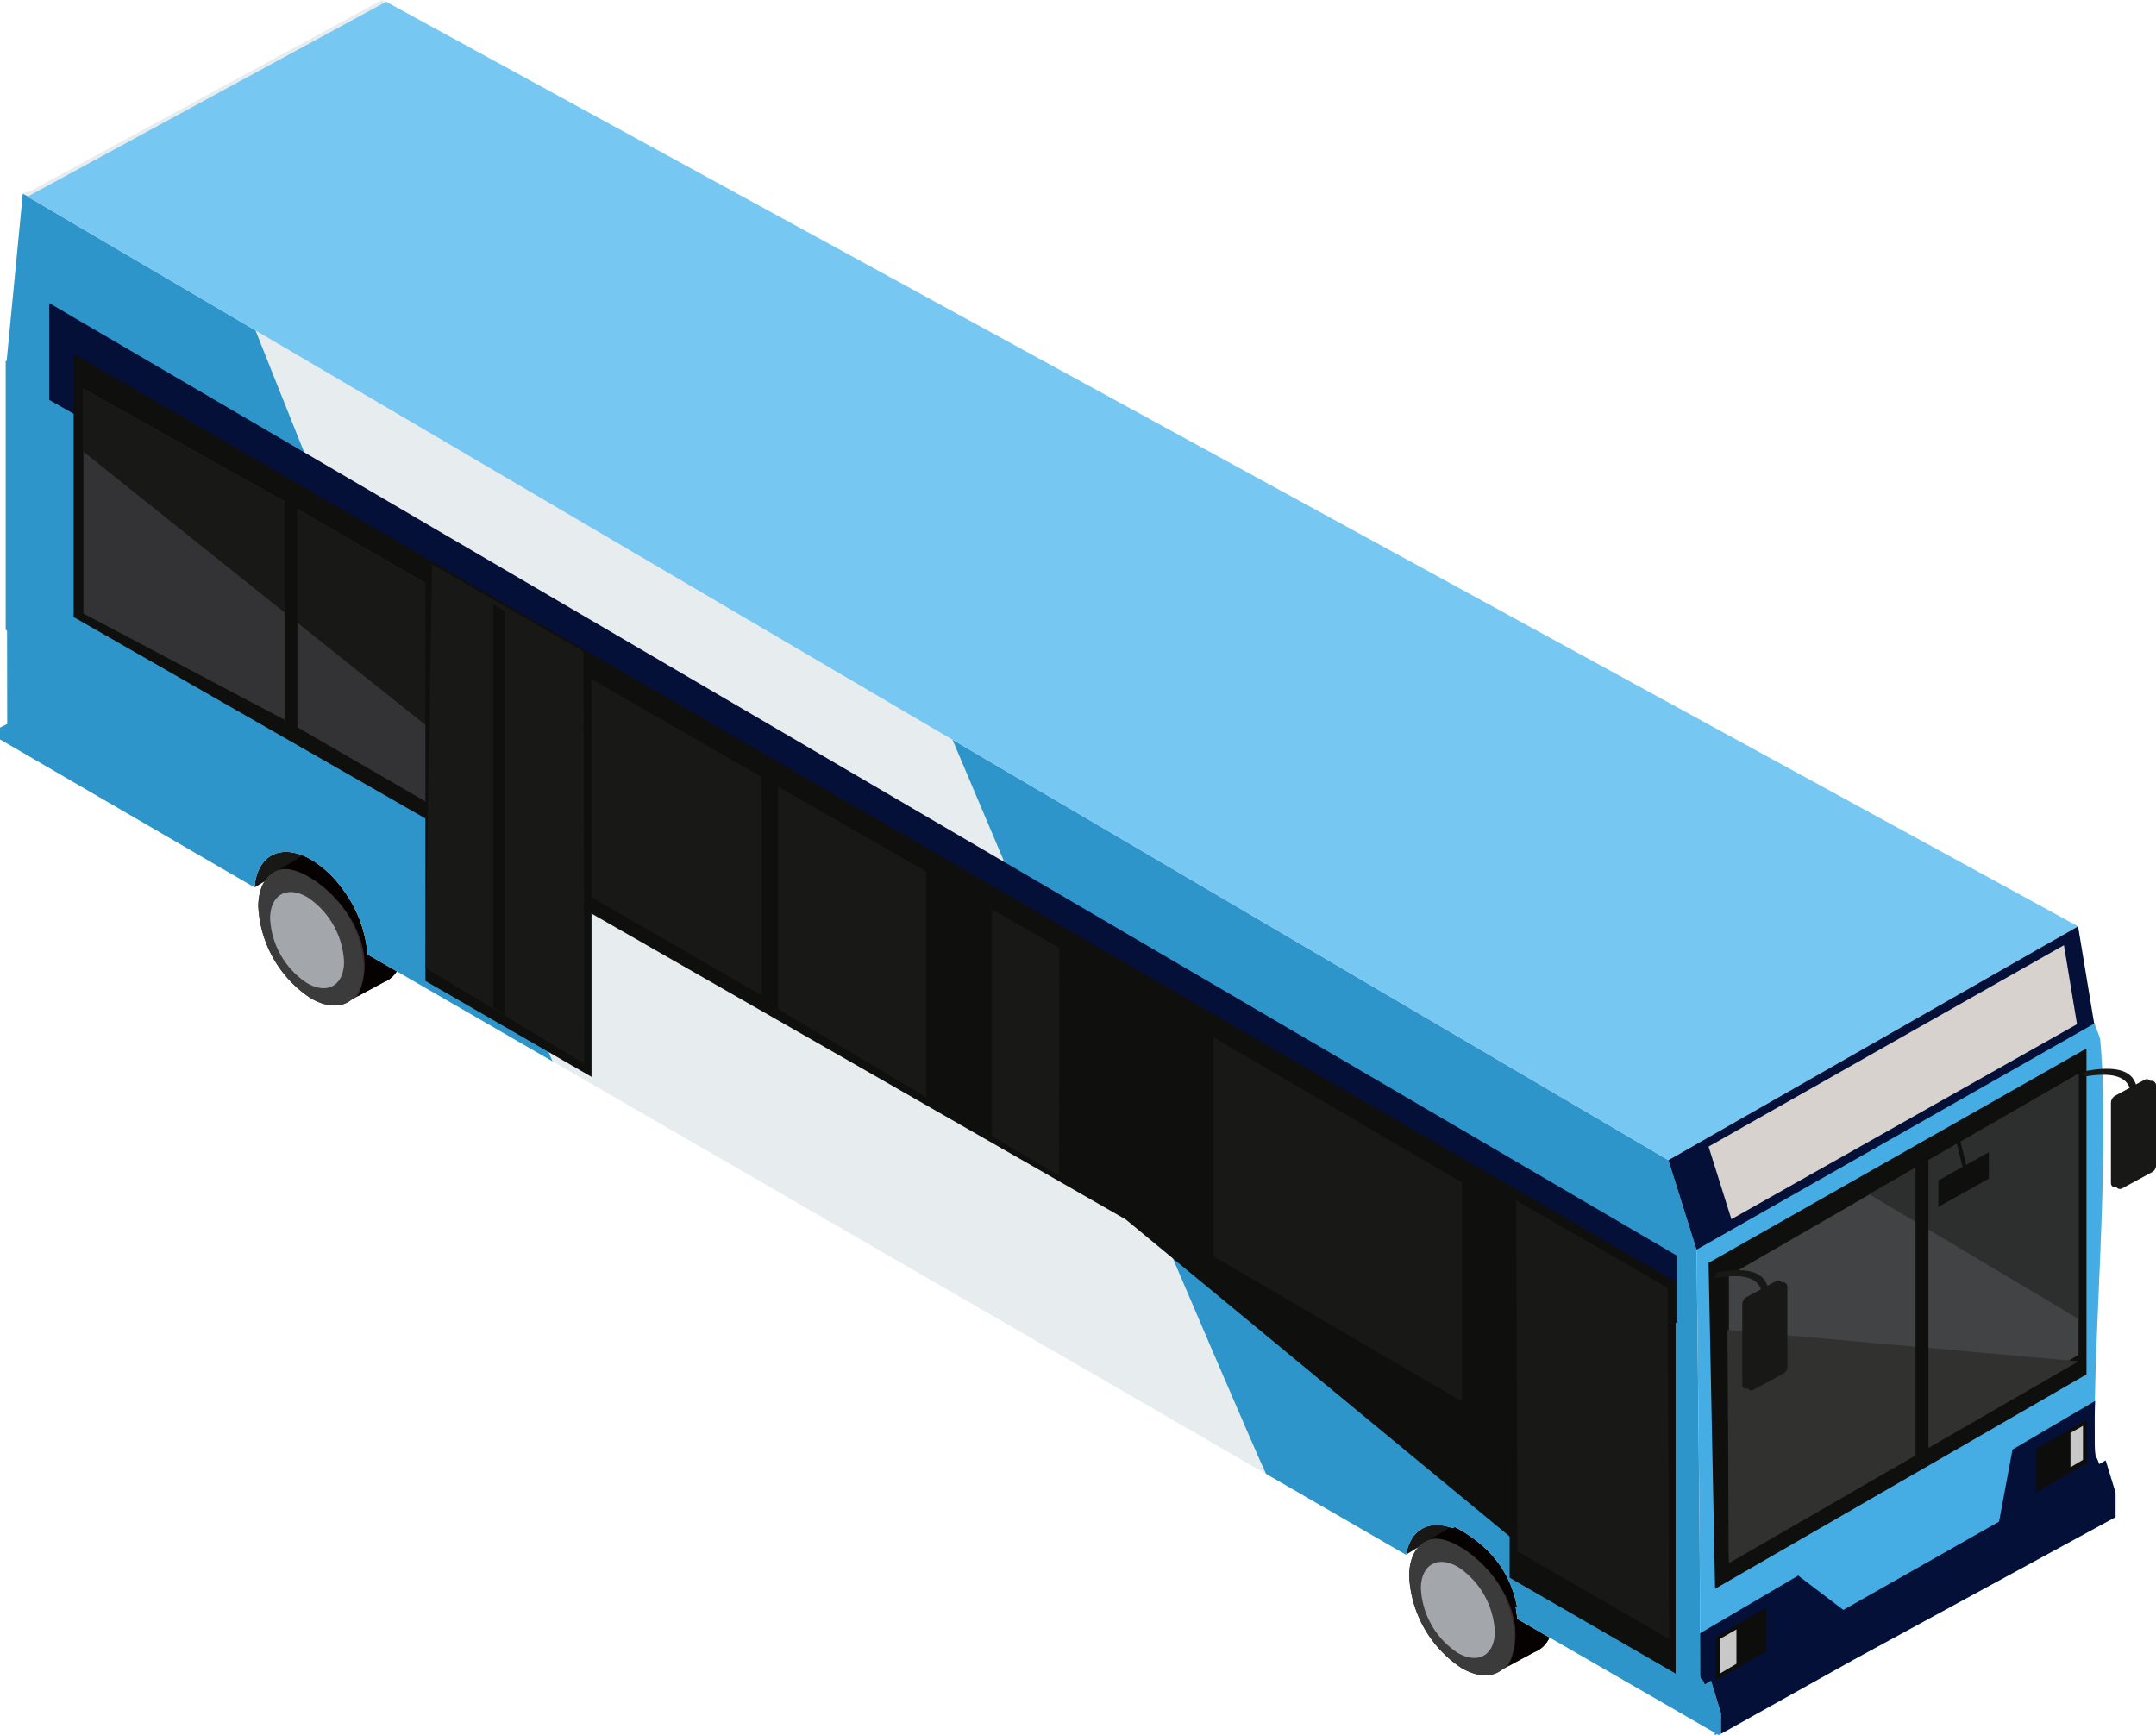 <svg xmlns="http://www.w3.org/2000/svg" width="302.13" height="243.185" viewBox="0 0 302.13 243.185">
  <g id="Group_4631" data-name="Group 4631" transform="translate(-35.81 -50.754)">
    <g id="Group_4631-2" data-name="Group 4631" transform="translate(67.745 163.606)">
      <path id="Path_2963" data-name="Path 2963" d="M74.2,184.691l-3.75-8.54,12.9-2.976-1.8,7.057Z" transform="translate(-70.452 -173.175)" fill="#181817"/>
      <path id="Path_2964" data-name="Path 2964" d="M249.279,286.1l-3.75-8.54,12.9-2.976-1.8,7.057Z" transform="translate(-84.137 -181.101)" fill="#181817"/>
    </g>
    <g id="Group_4636" data-name="Group 4636" transform="translate(35.81 50.754)">
      <path id="Path_1534" data-name="Path 1534" d="M270.3,295.333a16.367,16.367,0,0,0-7.282-12.9c-2.134-1.277-4.068-1.35-5.439-.475l.018-.255-4.794,2.919c-1.679.584-2.754,2.335-2.773,5a16.368,16.368,0,0,0,7.283,12.9c2.317,1.368,4.4,1.368,5.764.237l4.56-2.463C269.237,299.639,270.262,297.924,270.3,295.333Z" transform="translate(-52.554 -68.781)" fill="#37282c"/>
      <path id="Path_1535" data-name="Path 1535" d="M270.762,295.332a16.367,16.367,0,0,0-7.282-12.9c-4.068-2.426-7.424-.548-7.48,4.159a16.365,16.365,0,0,0,7.282,12.9C267.354,301.9,270.707,300.039,270.762,295.332Z" transform="translate(-53.021 -68.78)" fill="#37282c"/>
      <path id="Path_1536" data-name="Path 1536" d="M264.786,298.6a16.367,16.367,0,0,0-7.283-12.9c-4.086-2.408-7.424-.548-7.48,4.159a16.365,16.365,0,0,0,7.282,12.9C261.378,305.165,264.731,303.3,264.786,298.6Z" transform="translate(-52.554 -69.036)" fill="#3b3b3c"/>
      <path id="Path_1539" data-name="Path 1539" d="M262.171,298.019a11.532,11.532,0,0,0-5.108-9.066c-2.864-1.7-5.218-.383-5.254,2.919a11.478,11.478,0,0,0,5.126,9.066C259.783,302.617,262.134,301.321,262.171,298.019Z" transform="translate(-52.693 -69.315)" fill="#a3a7ac"/>
      <path id="Path_1540" data-name="Path 1540" d="M263.24,282.415c-2.134-1.277-4.068-1.35-5.439-.475l.018-.255-4.794,2.919a1.153,1.153,0,0,0-.146.054c3.813-1.9,15.8,8.209,11.256,17.622l3.721-2.007c1.6-.62,2.627-2.353,2.663-4.944A16.412,16.412,0,0,0,263.24,282.415Z" transform="translate(-52.777 -68.779)" fill="#070202"/>
      <path id="Path_1541" data-name="Path 1541" d="M95.357,193.5a16.367,16.367,0,0,0-7.282-12.9c-2.134-1.258-4.068-1.35-5.439-.475l.018-.255-4.794,2.919c-1.679.584-2.754,2.335-2.791,5a16.343,16.343,0,0,0,7.3,12.9c2.317,1.368,4.4,1.368,5.764.237l4.563-2.459C94.3,197.822,95.338,196.089,95.357,193.5Z" transform="translate(-38.879 -60.821)" fill="#37282c"/>
      <path id="Path_1542" data-name="Path 1542" d="M95.826,193.5a16.367,16.367,0,0,0-7.283-12.9c-4.068-2.426-7.424-.565-7.48,4.159a16.367,16.367,0,0,0,7.283,12.9C92.434,200.064,95.771,198.2,95.826,193.5Z" transform="translate(-39.347 -60.82)" fill="#37282c"/>
      <path id="Path_1543" data-name="Path 1543" d="M89.849,196.783a16.367,16.367,0,0,0-7.283-12.9c-4.086-2.408-7.424-.548-7.48,4.159a16.341,16.341,0,0,0,7.3,12.9C86.456,203.35,89.794,201.49,89.849,196.783Z" transform="translate(-38.88 -61.078)" fill="#3b3b3c"/>
      <path id="Path_1546" data-name="Path 1546" d="M87.234,196.184a11.511,11.511,0,0,0-5.108-9.066c-2.864-1.7-5.218-.383-5.254,2.919A11.478,11.478,0,0,0,82,199.1C84.846,200.8,87.2,199.5,87.234,196.184Z" transform="translate(-39.02 -61.355)" fill="#a3a7ac"/>
      <path id="Path_1547" data-name="Path 1547" d="M88.3,180.6c-2.134-1.258-4.068-1.35-5.439-.475l.018-.255-4.794,2.919a1.149,1.149,0,0,0-.146.054c3.811-1.9,15.8,8.211,11.254,17.624l3.721-2.028c1.6-.62,2.627-2.353,2.663-4.944C95.637,188.792,92.371,183.027,88.3,180.6Z" transform="translate(-39.103 -60.821)" fill="#070202"/>
      <path id="Path_2965" data-name="Path 2965" d="M330.883,255.429l-.906.522c-.628-1.949-.629.282-.629-6.245,0-13.523,2.147-39.007.753-53.384a47.873,47.873,0,0,0-2.026-4.947l-4.722-8.339L89.334,50.754,39.728,77.718l-.159-.092L39,77.844l-.052.651-2.211,22.884-.128-.075v37.725l.192.112.022,13.074-1.017.513v1.7l.05-.025,35.634,20.722c.341-4.593,3.8-6.328,8.01-3.85a14.816,14.816,0,0,1,4.055,3.719c.067.087.136.172.2.261a17.609,17.609,0,0,1,3.557,9.256l145.537,84.147c.586-3.5,3.2-4.995,6.5-3.729l.313-.177c.121.06.24.113.362.181,5.6,3.1,7.655,7.188,8.387,11.07l-.232-.135c.088.408.136.823.191,1.237.034.186.069.371.095.556l27.63,15.924.023.357.306-.167.234.135h0l18.948-10.58,36.657-19.961v-3.394Z" transform="translate(-35.81 -50.754)" fill="#e7ecef"/>
      <path id="Path_2966" data-name="Path 2966" d="M71.621,99.369,39.68,80.611l.054-.029c-.246-.125-.49-.251-.737-.373l-.046.589-2.211,22.884-.128-.075v37.725l.192.112.022,13.074-1.017.513v1.7l.05-.025,35.634,20.722c.341-4.593,3.8-6.328,8.01-3.85a14.816,14.816,0,0,1,4.055,3.719c.067.087.136.172.2.261a17.609,17.609,0,0,1,3.557,9.256l25.915,14.984C104.659,181.788,77.162,113.408,71.621,99.369Z" transform="translate(-35.81 -53.056)" fill="#2d95ca"/>
      <path id="Path_2967" data-name="Path 2967" d="M288.3,302.519v-2.872l-1.39-4.542-.905.522c-.628-1.948-.63.282-.63-6.245,0-13.523-.5-54.705-.5-54.705l-3.939-12.538L180.606,163.214c10.427,24.627,39.536,93.3,43.934,102.881l19.631,11.351c.586-3.5,3.2-4.995,6.5-3.729l.313-.177c.121.06.24.113.362.181,5.6,3.1,7.655,7.188,8.387,11.07l-.232-.135c.088.408.136.823.191,1.237.034.186.069.371.095.556l27.63,15.924.023.357.306-.167.234.135.565-.316Z" transform="translate(-47.128 -59.544)" fill="#2d95ca"/>
      <g id="Group_4632" data-name="Group 4632" transform="translate(238.451 132.101)">
        <path id="Path_2968" data-name="Path 2968" d="M354.274,271.273a5.08,5.08,0,0,0,.045.509A5.08,5.08,0,0,1,354.274,271.273Z" transform="translate(-299.154 -200.092)" fill="#2194d5"/>
        <path id="Path_2969" data-name="Path 2969" d="M354.895,245.452c.076-1.8.152-3.639.224-5.482C355.047,241.814,354.971,243.648,354.895,245.452Z" transform="translate(-299.202 -197.645)" fill="#2194d5"/>
        <path id="Path_2970" data-name="Path 2970" d="M354.238,265.971c0-2.113.053-4.518.135-7.127-.083,2.609-.135,5.014-.135,7.127,0,2.447,0,3.664.033,4.331C354.238,269.635,354.238,268.418,354.238,265.971Z" transform="translate(-299.151 -199.12)" fill="#2194d5"/>
        <path id="Path_2971" data-name="Path 2971" d="M354.385,258.136c.083-2.61.2-5.422.32-8.352C354.582,252.714,354.468,255.526,354.385,258.136Z" transform="translate(-299.162 -198.412)" fill="#2194d5"/>
        <path id="Path_2972" data-name="Path 2972" d="M354.732,249.482q.073-1.757.15-3.565Q354.806,247.721,354.732,249.482Z" transform="translate(-299.19 -198.11)" fill="#2194d5"/>
        <path id="Path_2973" data-name="Path 2973" d="M355.339,233.957q-.057,1.846-.126,3.7Q355.282,235.8,355.339,233.957Z" transform="translate(-299.227 -197.175)" fill="#2194d5"/>
        <path id="Path_2974" data-name="Path 2974" d="M294.48,221.9l.026.017,49.067-27.683-.319-.181Z" transform="translate(-294.48 -194.056)" fill="#2194d5"/>
        <path id="Path_2975" data-name="Path 2975" d="M300.7,311.767l15.617-8.72-15.617,8.72Z" transform="translate(-294.966 -202.575)" fill="#2194d5"/>
        <path id="Path_2976" data-name="Path 2976" d="M354.9,273.3c-.078-.243-.147-.422-.207-.56.06.138.129.317.207.56Z" transform="translate(-299.187 -200.206)" fill="#2194d5"/>
        <path id="Path_2977" data-name="Path 2977" d="M354.323,271.825a1.361,1.361,0,0,0,.076.294A1.361,1.361,0,0,1,354.323,271.825Z" transform="translate(-299.158 -200.135)" fill="#2194d5"/>
      </g>
      <path id="Path_2978" data-name="Path 2978" d="M350.709,266.646l-.906.522c-.628-1.949-.629.282-.629-6.245,0-13.523,2.147-39.007.753-53.384a47.872,47.872,0,0,0-2.026-4.947l-4.722-8.339L289.45,224.565l3.939,12.538s.5,41.182.5,54.705c0,6.528,0,4.3.63,6.245l.905-.522,1.39,4.542v2.872l18.63-10.4L352.1,274.582v-3.394Z" transform="translate(-55.636 -61.97)" fill="#45ade4"/>
      <path id="Path_1548" data-name="Path 1548" d="M327.35,180.6,90.248,51.021,40.008,78.329l229.945,135.04Z" transform="translate(-36.138 -50.775)" fill="#76c7f1"/>
      <path id="Path_1556" data-name="Path 1556" d="M346.847,191.587l-57.4,32.769,3.939,12.538,55.717-31.672Z" transform="translate(-55.636 -61.762)" fill="#051039"/>
      <path id="Path_2979" data-name="Path 2979" d="M351.084,272.077l-.906.522c-.628-1.949-.629.282-.629-6.245,0-1.37.023-1.024.061-2.615l-11.58,6.812-1.88,10.1-21.824,12.377L308,288.216,294.253,296.3c.006,1.384.008.786.008,1.857,0,6.528,0,3.376.63,5.324l.905-.522,1.39,4.542v2.872l18.63-10.4,36.657-19.961v-3.394Z" transform="translate(-56.011 -67.402)" fill="#051039"/>
      <path id="Path_1556-2" data-name="Path 1556" d="M345.34,194.455l-49.8,28.221,3.2,10.177,48.433-27.331Z" transform="translate(-56.112 -61.986)" fill="#d7d2ce"/>
      <g id="Group_4634" data-name="Group 4634" transform="translate(239.431 146.942)">
        <path id="Path_1553" data-name="Path 1553" d="M348.5,210.156,295.543,240.2l.912,45.678L348.5,255.834Z" transform="translate(-295.543 -210.156)" fill="#0f0f0e"/>
        <path id="Path_1554" data-name="Path 1554" d="M347.63,213.995l-49,28.294v39.4l49-28.294Z" transform="translate(-295.784 -210.456)" fill="#424345"/>
        <path id="Path_1555" data-name="Path 1555" d="M349.3,248.364l-29.352-17.49L349.3,213.995Z" transform="translate(-297.45 -210.456)" fill="#2d2e2e"/>
        <path id="Path_1572" data-name="Path 1572" d="M298.413,252.941l49.2,4.4-49,28.294Z" transform="translate(-295.767 -213.5)" fill="#313130"/>
        <rect id="Rectangle_190" data-name="Rectangle 190" width="1.806" height="42.049" transform="translate(29.005 15.652)" fill="#0f0f0e"/>
        <path id="Path_1573" data-name="Path 1573" d="M303.745,295.151l-7.133,4.122v6.11l7.133-4.122Z" transform="translate(-295.627 -216.8)" fill="#0d0d0c"/>
        <path id="Path_1574" data-name="Path 1574" d="M352.426,266.575l-7.133,4.122v6.111l7.133-4.122Z" transform="translate(-299.432 -214.566)" fill="#0d0d0c"/>
        <path id="Path_1586" data-name="Path 1586" d="M352.309,267.525l-1.751.985v4.816l1.751-1.04Z" transform="translate(-299.843 -214.64)" fill="#c8c8c9"/>
        <path id="Path_1589" data-name="Path 1589" d="M299.582,298.475l-2.317,1.332v4.853l2.317-1.368Z" transform="translate(-295.678 -217.059)" fill="#c8c8c9"/>
        <g id="Group_4633" data-name="Group 4633" transform="translate(0.782 2.849)">
          <path id="Path_1577" data-name="Path 1577" d="M337.549,225.928l-7.078,3.958v3.7l7.078-3.958Z" transform="translate(-299.055 -214.238)" fill="#0f0f0e"/>
          <path id="Path_1597" data-name="Path 1597" d="M333.651,223.771l-.548.128,1.222,4.962.548-.146Z" transform="translate(-299.261 -214.069)" fill="#0f0f0e"/>
          <path id="Path_1549" data-name="Path 1549" d="M362.36,214.995a.669.669,0,0,0-.456-.054,1.641,1.641,0,0,0-.184-.164.626.626,0,0,0-.62,0l-1.222.656c-.529-1.587-2.12-2.773-7.042-1.879l-.4.821c4.469-.8,6.02.146,6.567,1.532L356.994,217a1.191,1.191,0,0,0-.62,1.04v11.234a.563.563,0,0,0,.31.511.663.663,0,0,0,.456.054,1.638,1.638,0,0,0,.184.164.626.626,0,0,0,.62,0l4.2-2.281a1.048,1.048,0,0,0,.548-.894V215.505A.647.647,0,0,0,362.36,214.995Z" transform="translate(-300.772 -213.246)" fill="#181817"/>
          <path id="Path_1549-2" data-name="Path 1549" d="M306.317,245.611a.668.668,0,0,0-.456-.054,1.636,1.636,0,0,0-.184-.164.626.626,0,0,0-.62,0l-1.222.656c-.529-1.587-2.12-2.773-7.042-1.879l-.4.821c4.469-.8,6.02.146,6.567,1.532l-2.007,1.094a1.191,1.191,0,0,0-.62,1.04v11.234a.564.564,0,0,0,.31.511.664.664,0,0,0,.456.054,1.631,1.631,0,0,0,.184.164.626.626,0,0,0,.62,0l4.2-2.281a1.046,1.046,0,0,0,.548-.894V246.121A.645.645,0,0,0,306.317,245.611Z" transform="translate(-296.391 -215.639)" fill="#181817"/>
        </g>
      </g>
      <path id="Path_2980" data-name="Path 2980" d="M43.29,110.4V96.83L271.4,230.34v9.477Z" transform="translate(-36.395 -54.356)" fill="#051039"/>
      <g id="Group_4635" data-name="Group 4635" transform="translate(10.325 49.596)">
        <path id="Path_1559" data-name="Path 1559" d="M271.5,234.58,47.011,104.555v36.886l147.414,84.406L271.5,289.5Z" transform="translate(-47.011 -104.555)" fill="#0f0f0e"/>
        <path id="Path_2981" data-name="Path 2981" d="M286.478,278.479V246.461L268.29,235.952v31.9Z" transform="translate(-64.307 -114.826)" fill="#181817"/>
        <path id="Path_2982" data-name="Path 2982" d="M174.831,213.846V182.237L154.09,170.326v31.048l.255.306Z" transform="translate(-55.381 -109.696)" fill="#181817"/>
        <path id="Path_2983" data-name="Path 2983" d="M196.01,226.373l.042-31.949-9.462-5.434v31.789Z" transform="translate(-57.921 -111.155)" fill="#181817"/>
        <path id="Path_1565" data-name="Path 1565" d="M149.208,167.52,121.735,151.7v30.583L149.208,198.1Z" transform="translate(-52.852 -108.24)" fill="#181817"/>
        <path id="Path_1566" data-name="Path 1566" d="M76.679,125.666,48.495,109.85v31.508l28.184,14.89Z" transform="translate(-47.127 -104.969)" fill="#333335"/>
        <path id="Path_1576" data-name="Path 1576" d="M116.582,148.751l-35.554-20.6v30.583l35.554,20.6Z" transform="translate(-49.67 -106.4)" fill="#333335"/>
        <path id="Path_1581" data-name="Path 1581" d="M125.548,153.893l-3.813-2.189v24.207l27.471,21.964V170.589Z" transform="translate(-52.852 -108.24)" fill="#181817"/>
        <path id="Path_1582" data-name="Path 1582" d="M48.495,109.85v8.831l28.184,22.53V125.666Z" transform="translate(-47.127 -104.969)" fill="#181817"/>
        <path id="Path_1584" data-name="Path 1584" d="M81.028,128.155v15.926l35.554,28.4V148.751Z" transform="translate(-49.67 -106.4)" fill="#181817"/>
        <path id="Path_1593" data-name="Path 1593" d="M123.758,151.228,100.481,137.8v57.231l23.277,13.445Z" transform="translate(-51.19 -107.154)" fill="#0f0f0e"/>
        <path id="Path_1595" data-name="Path 1595" d="M122.646,148.793l-21.234-12.259-.93,56.556,22.256,13.445Z" transform="translate(-51.19 -107.055)" fill="#181817"/>
        <path id="Path_2984" data-name="Path 2984" d="M110.79,142.657v56.537l1.625.981V143.594Z" transform="translate(-51.996 -107.533)" fill="#0f0f0e"/>
        <path id="Path_2985" data-name="Path 2985" d="M255.1,259.48v-30.7l-34.809-20.317v30.684Z" transform="translate(-60.555 -112.676)" fill="#181817"/>
      </g>
    </g>
    <g id="Group_4637" data-name="Group 4637" transform="translate(247.364 217.947)">
      <path id="Path_1568" data-name="Path 1568" d="M288.561,245.569,265.3,232.124v53.92l23.259,13.429Z" transform="translate(-265.302 -232.124)" fill="#0f0f0e"/>
      <path id="Path_1578" data-name="Path 1578" d="M287.526,245.509l-21.234-12.277.184,49.213,21.234,12.26Z" transform="translate(-265.379 -232.211)" fill="#181817"/>
    </g>
  </g>
</svg>
